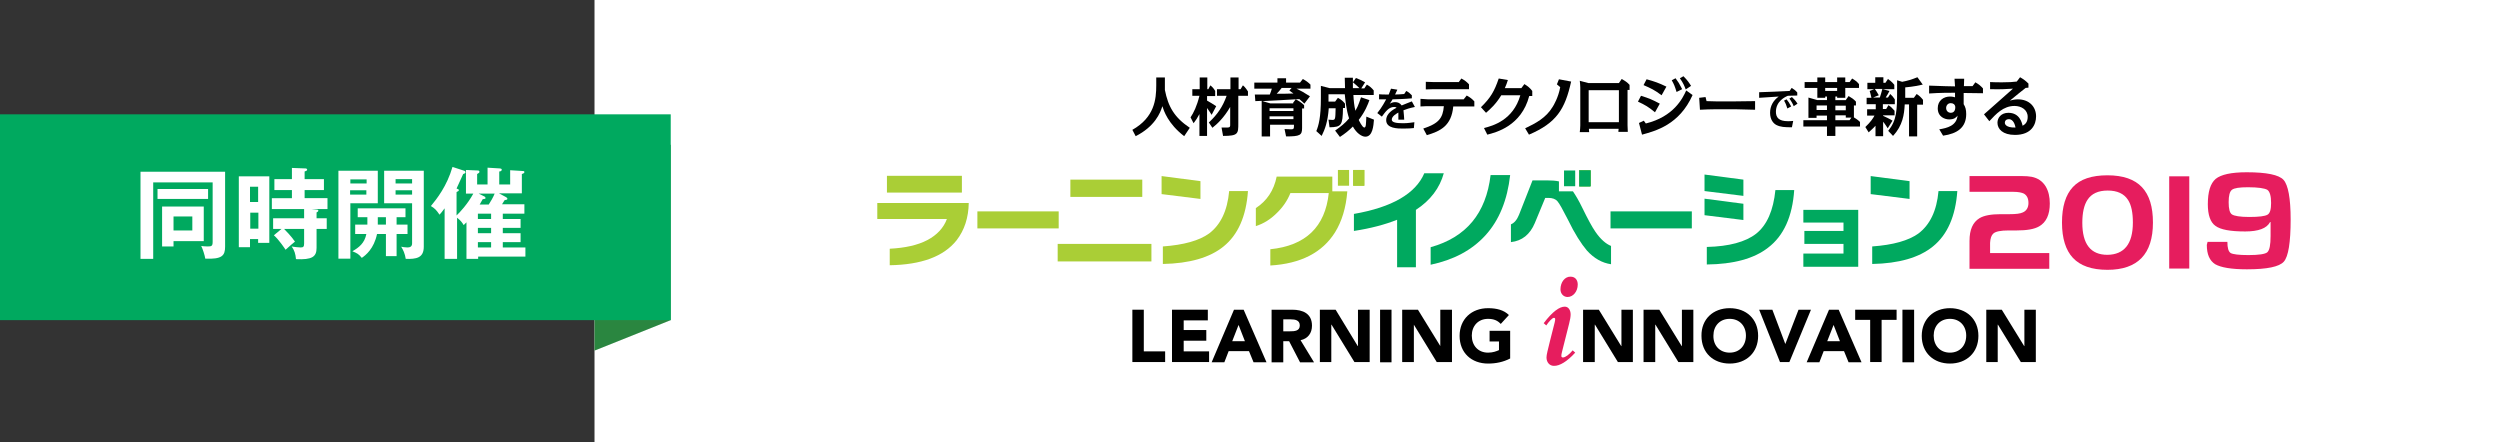 <?xml version="1.0" encoding="utf-8"?>
<!-- Generator: Adobe Illustrator 22.0.1, SVG Export Plug-In . SVG Version: 6.00 Build 0)  -->
<svg version="1.1" xmlns="http://www.w3.org/2000/svg" xmlns:xlink="http://www.w3.org/1999/xlink" x="0px" y="0px"
	 viewBox="0 0 984 174" style="enable-background:new 0 0 984 174;" xml:space="preserve">
<rect x="0" y="0" width="984" height="174" fill="#333333" stroke="none"/>
<style type="text/css">
	.st0{fill:#FFFFFF;}
	.st1{fill:#2A8640;}
	.st2{fill:#00A95F;}
	.st3{enable-background:new    ;}
	.st4{fill:#E61D5E;}
	.st5{fill:#AACE36;}
</style>
<g id="li_link_btn">
	<rect id="長方形_20" x="234" class="st0" width="750" height="174"/>
	<path id="長方形_20-2" class="st1" d="M264,57h-30v81l30-12V57z"/>
	<rect id="長方形_20-3" y="45" class="st2" width="264" height="81"/>
	<g class="st3">
		<path class="st0" d="M88.6,67.6v29.5c0,3.5-1.2,5-7.8,4.7c-0.2-1.3-1-3.8-1.6-5c0.6,0.1,1.4,0.2,2.5,0.2c1.5,0,2-0.1,2-1.8V71.8
			H60.3v30.1h-5V67.6H88.6z M81.9,74.4v3.9H62v-3.9H81.9z M80.2,81.3v13.6H68.3V97h-4.5V81.3H80.2z M68.3,85.2v5.5h7.4v-5.5H68.3z"
			/>
		<path class="st0" d="M106,69.4v26.2h-4.4v-1.5h-3.2v3.2h-4.4V69.4H106z M101.6,79.5v-6h-3.2v6H101.6z M98.5,83.7V90h3.2v-6.3H98.5
			z M124.6,82.5c0.5,0,0.7,0.2,0.7,0.4c0,0.4-0.5,0.6-0.7,0.7v2.3h4v4.2h-4v7.5c0,3.5-1.8,4.7-8.1,4.4c-0.2-2.1-0.6-3.4-1.7-5
			c0.8,0.2,3,0.4,3.5,0.4c1.1,0,1.4-0.3,1.4-1.6v-5.7h-7.9c0.5,0.5,2.8,2.8,4.3,5c-1.1,0.9-1.6,1.3-3.7,3.2
			c-0.4-0.6-2.5-3.8-4.6-5.7l3-2.5h-3.3v-4.2h12.2v-3.6H107v-4.3h7.9v-3.2h-6.9v-4.3h6.9v-4.4l5.4,0.2c0.3,0,0.6,0.2,0.6,0.5
			c0,0.4-0.5,0.5-1,0.7v3h7.6v4.3h-7.6v3.2h9v4.3h-6.2L124.6,82.5z"/>
		<path class="st0" d="M148.7,67.2V80h-10.8v21.8h-4.7V67.2H148.7z M144.3,72.2v-1.6h-6.4v1.6H144.3z M137.8,74.9v1.7h6.4v-1.7
			H137.8z M156.1,88.4h4.3v3.7h-4.3v8.7h-4.2v-8.7h-3.5c-1.2,5.8-4.5,8.4-6,9.4c-1.3-1.6-1.8-1.8-3.7-2.6c2.6-1.5,4.8-3.2,5.5-6.8
			h-4.4v-3.7h4.8c0-1.8,0-2.4,0-2.9h-3.8V82h18.8v3.5h-3.5V88.4z M151.9,85.5h-3.2c0,0.9,0,1.8,0,2.9h3.2V85.5z M166.8,67.2v29.9
			c0,4.5-3,4.9-7.1,4.8c-0.3-2.1-1.1-3.7-1.8-4.8c0.5,0.1,1.5,0.3,2.4,0.3c0.9,0,1.9-0.2,1.9-1.6V80h-11V67.2H166.8z M162.2,72.2
			v-1.7h-6.5v1.7H162.2z M155.7,74.9v1.7h6.5v-1.7H155.7z"/>
		<path class="st0" d="M206.4,80.6v3.5h-8.5v2.1h7v3.5h-7v2.1h7v3.5h-7v2.1h8.9v3.6h-18.6v0.9h-4.6V87.5c-0.5,0.5-0.7,0.7-1.1,1.1
			c-0.4-0.7-1.1-1.8-2.6-2.9v16.2H175V82c-0.9,1.2-1.5,2-2,2.5c-1.3-1.9-1.9-2.5-3.4-3.4c2.3-2.8,6.3-7.8,8.5-15.4l4.6,1.5
			c0.4,0.1,0.5,0.4,0.5,0.6c0,0.4-0.3,0.5-0.9,0.7c-0.9,1.9-2.2,4.8-2.6,5.7c0.8,0.3,0.9,0.4,0.9,0.6c0,0.4-0.2,0.4-0.9,0.8v9.2
			c1.1-1,4.4-4.5,6.6-8.6h-2.9v-9.3l4.6,0.2c0.4,0,0.7,0.1,0.7,0.5c0,0.4-0.2,0.5-0.9,0.9v4.1h4.1v-6.6l4.9,0.3
			c0.2,0,0.7,0.1,0.7,0.5c0,0.5-0.6,0.7-1,0.7v5.1h4.3V67l4.8,0.3c0.4,0,0.8,0,0.8,0.4s-0.2,0.5-1,0.8v7.6h-9l2.8,1.5
			c0.3,0.2,0.5,0.4,0.5,0.6c0,0.4-0.1,0.4-1.1,0.6c-0.2,0.3-0.9,1.4-1,1.6H206.4z M188.1,84.1v2.1h5.2v-2.1H188.1z M188.1,89.7v2.1
			h5.2v-2.1H188.1z M188.1,95.3v2.1h5.2v-2.1H188.1z M192.3,80.6c0.8-1.2,1.8-2.9,2.4-4.4h-6.3l2.2,1.1c0.4,0.2,0.5,0.4,0.5,0.6
			c0,0.4-0.2,0.4-1.1,0.5c-0.4,0.7-0.7,1.3-1.2,2.1H192.3z"/>
	</g>
</g>
<g id="レイヤー_2">
	<g>
		<g>
			<polygon points="445.7,121.9 450.2,121.9 450.2,138.3 458.6,138.3 458.6,142.5 445.7,142.5 			"/>
			<polygon points="461.3,121.9 475.4,121.9 475.4,126.1 465.9,126.1 465.9,129.9 474.8,129.9 474.8,134.1 465.9,134.1 465.9,138.3 
				475.9,138.3 475.9,142.5 461.3,142.5 			"/>
			<path d="M485.7,121.9h3.8l9,20.7h-5.1l-1.8-4.4h-8l-1.7,4.4h-5L485.7,121.9z M487.5,127.9l-2.5,6.4h5L487.5,127.9z"/>
			<path d="M500.6,121.9h8c4.2,0,7.8,1.5,7.8,6.3c0,2.9-1.6,5.1-4.5,5.7l5.3,8.7h-5.5l-4.3-8.3h-2.3v8.3h-4.6V121.9z M505.1,130.4
				h2.7c1.7,0,3.8-0.1,3.8-2.3c0-2.1-1.9-2.4-3.5-2.4h-3V130.4z"/>
			<polygon points="519.5,121.9 525.7,121.9 534.4,136.2 534.5,136.2 534.5,121.9 539.1,121.9 539.1,142.5 533.1,142.5 524.1,127.8 
				524,127.8 524,142.5 519.5,142.5 			"/>
			<rect x="543.2" y="121.9" width="4.5" height="20.7"/>
			<polygon points="551.9,121.9 558.1,121.9 566.9,136.2 566.9,136.2 566.9,121.9 571.5,121.9 571.5,142.5 565.5,142.5 556.5,127.8 
				556.5,127.8 556.5,142.5 551.9,142.5 			"/>
			<path d="M594.4,141.1c-2.7,1.4-5.6,2-8.7,2c-6.5,0-11.2-4.2-11.2-10.9c0-6.6,4.7-10.9,11.2-10.9c3.3,0,6.2,0.7,8.2,2.7l-3.2,3.5
				c-1.2-1.3-2.7-2-5-2c-3.9,0-6.4,2.8-6.4,6.6c0,3.9,2.5,6.7,6.4,6.7c2,0,3.4-0.6,4.3-1v-3.4h-3.7v-4.2h8.1V141.1z"/>
			<polygon points="623.1,121.9 629.3,121.9 638.1,136.2 638.2,136.2 638.2,121.9 642.7,121.9 642.7,142.5 636.8,142.5 627.8,127.8 
				627.7,127.8 627.7,142.5 623.1,142.5 			"/>
			<polygon points="646.9,121.9 653.1,121.9 661.9,136.2 662,136.2 662,121.9 666.5,121.9 666.5,142.5 660.6,142.5 651.6,127.8 
				651.5,127.8 651.5,142.5 646.9,142.5 			"/>
			<path d="M680.8,121.3c6.5,0,11.2,4.2,11.2,10.9c0,6.6-4.7,10.9-11.2,10.9c-6.4,0-11.1-4.2-11.1-10.9
				C669.6,125.6,674.3,121.3,680.8,121.3 M680.8,138.8c3.9,0,6.4-2.8,6.4-6.7c0-3.8-2.5-6.6-6.4-6.6c-3.9,0-6.4,2.8-6.4,6.6
				C674.3,136,676.9,138.8,680.8,138.8"/>
			<polygon points="692.4,121.9 697.6,121.9 702.7,135.4 702.7,135.4 707.9,121.9 712.8,121.9 704.3,142.5 700.6,142.5 			"/>
			<path d="M719.9,121.9h3.8l9,20.7h-5.1l-1.8-4.4h-8l-1.7,4.4h-5L719.9,121.9z M721.7,127.9l-2.5,6.4h5L721.7,127.9z"/>
			<polygon points="736.1,125.9 730.2,125.9 730.2,121.9 746.5,121.9 746.5,125.9 740.6,125.9 740.6,142.5 736.1,142.5 			"/>
			<rect x="748.8" y="121.9" width="4.6" height="20.7"/>
			<path d="M767.5,121.3c6.4,0,11.2,4.2,11.2,10.9c0,6.6-4.7,10.9-11.2,10.9c-6.4,0-11.1-4.2-11.1-10.9
				C756.4,125.6,761.1,121.3,767.5,121.3 M767.5,138.8c3.9,0,6.4-2.8,6.4-6.7c0-3.8-2.5-6.6-6.4-6.6c-3.9,0-6.4,2.8-6.4,6.6
				C761.1,136,763.6,138.8,767.5,138.8"/>
			<polygon points="781.8,121.9 787.9,121.9 796.7,136.2 796.8,136.2 796.8,121.9 801.3,121.9 801.3,142.5 795.4,142.5 786.4,127.8 
				786.3,127.8 786.3,142.5 781.8,142.5 			"/>
			<path class="st4" d="M620,138.8c-3.1,3.4-6.1,5.3-8.4,5.2c-1.7,0-2.9-1.4-2.9-3.3c0-1.1,0.5-2.9,1.4-6.6l1.8-7.1
				c0.2-1,0.5-1.9-0.3-1.9c-0.6,0-2,1.5-3,3l-1-0.9c3.5-4.6,6.2-6.5,8.3-6.5c1.4,0,2.3,1.3,2.3,3.1c0,0.8-0.2,2.1-0.6,3.6l-2.8,11.1
				c-0.4,1.6-0.4,2.2,0.4,2.2c0.9,0,2.5-1.2,3.8-2.8L620,138.8z M618.2,108.9c1.7,0,2.8,1.2,2.8,3.1c0,2.7-1.8,4.9-4,4.9
				c-1.6,0-2.8-1.3-2.8-3C614.2,111,616,108.8,618.2,108.9"/>
		</g>
		<g>
			<path d="M466.1,53.6c-6.4-4.9-8-10-8.6-11.8c-0.8,2.7-3,8-10.5,11.8l-1.3-2.5c8.7-4.9,9.4-12,9.4-17.5v-3.1h3.4v3.7
				c0,0.4,0,0.9,0,1.2c1.3,6.6,3.7,10.8,9.8,14.9L466.1,53.6z"/>
			<path d="M468.6,46.2c1.2-1.8,2.5-4.4,3.5-8.5h-2.8v-2.6h2.9v-4.6h3v4.6h0.4l0.8-1.5c0.8,0.6,1.4,1.3,1.9,2.2v2h-3.2v1.8
				c1.3,0.7,2.2,1.3,3.6,2.2l-1.8,3.4c-0.7-1-0.7-1.2-1.8-2.7v11h-3v-8.6c-0.8,1.5-1.5,2.6-2.3,3.6L468.6,46.2z M475.8,48.2
				c3.5-3.2,5.6-6.5,7-10.5H479v-2.6h5.3l0-4.6h3.2l0,4.6h0.8l0.9-1.5c0.3,0.2,1,0.8,2,2.4v1.7h-3.8l0,10.8c0,4.1,0,5-6,5l-0.6-3.3
				c0.7,0,1.8,0,2.2,0c0.7,0,1.2-0.1,1.2-0.8v-1.6l0-5.7c-2.4,4.2-5.2,6.8-7,8.2L475.8,48.2z"/>
			<path d="M509,40.4l1-1.3c1,0.5,2.2,1.2,3.3,2.3v1.3h-0.8v7.7c0,2.8-0.8,3.3-6.3,3.3l-0.6-2.9c0.7,0,2,0.1,2.6,0.1
				c1,0,1.1-0.3,1.1-1.2v-0.6h-9.4v4.6h-3.3v-14c-0.4,0-2.1,0.1-2.5,0.1l-0.2-2.6c1.6,0,4.6,0,5.9,0c0.4-1,0.5-1.3,0.8-2.3h-6.9
				v-2.4h9.1v-1.7h3.4v1.7h5.5l1.1-1.4c1.3,0.7,2.1,1.3,3,2.2v1.6h-5.5c1.7,0.8,2.8,1.4,5.3,3l-2.2,2.9c-0.5-0.5-1-1-2-1.8
				c-6.8,0.4-8.2,0.5-14.5,0.8l3.1,0.9H509z M499.7,43.7h9.4v-1.1h-9.4V43.7z M499.7,46.9h9.4v-1.1h-9.4V46.9z M504.4,34.7
				c-0.8,1-1.1,1.4-1.9,2.2c2.8,0,3.7,0,6.6-0.1c-0.8-0.6-1.2-0.8-1.6-1.2l0.9-1H504.4z"/>
			<path d="M525.5,51.4c2.4-1.7,3.9-2.9,5.5-4.8c-1.1-3.2-1.5-7.6-1.7-9.5h-6.4v1.6c0,0.4,0,1.2,0,1.3h2.6l1.1-1.5
				c1.3,0.7,2,1.3,2.8,2.3v1.7h-0.8c-0.1,6.9-0.6,7.5-5.3,7.6l-0.4-3c0.2,0,1.2,0.1,1.5,0.1c1.2,0,1.2-0.3,1.3-4.6h-2.7
				c-0.4,5.4-1.5,8.3-2.8,10.9l-2.1-1.9c0.9-2.2,1.8-5.3,1.8-13v-4.8l3.5,0.9h6c0-0.6-0.1-3.4-0.1-4.1h3.2c0,1.2,0,2.4,0,4.1h2.6
				c-0.9-0.9-1.4-1.3-2.6-2.3l1.2-1.7c1.5,0.6,2,0.8,3.6,1.7l-1.5,2.4h1.2l1-1.5c1.2,0.7,1.9,1.3,2.7,2.3v1.8h-8
				c0.1,2,0.3,4.3,0.8,6.2c1.3-2.2,1.9-4.6,2.2-5.3l3.3,1.1c-0.5,1.5-1.7,4.6-4.2,7.8c0.1,0.2,1.4,3,2.2,3c0.3,0,0.5-0.3,0.6-1
				c0.1-0.8,0.1-1.7,0.2-3.3l3,1.2c-0.2,2.4-0.5,6.7-3.4,6.7c-1.4,0-3.5-1.4-4.9-4c-1.6,1.6-3.1,2.8-5.1,4.1L525.5,51.4z"/>
			<path d="M550,35.3c-0.4,0.9-0.7,1.5-0.9,1.9c1.2,0,2.4-0.1,3.6-0.2l0.8-1.2c1,0.5,1.4,0.9,2.2,1.7v1.2c-3.2,0.3-5,0.3-7.6,0.4
				c-0.5,0.9-0.9,1.5-1.1,1.7c0.4-0.2,1.1-0.6,2.1-0.6c1,0,1.9,0.3,2.6,1.3c1.8-0.7,2.1-0.9,4-1.6l1.2,2.2c-2,0.4-3.5,0.9-4.5,1.3
				c0.2,1.3,0.2,2.8,0.3,3.7h-2.3c0-0.6,0-2.3,0-2.8c-0.7,0.4-2.6,1.4-2.6,2.8c0,1.1,1.8,1.4,4.5,1.4c1.9,0,3.5-0.3,4.4-0.4
				l-0.2,2.3c-0.8,0.1-2.2,0.2-4.2,0.2c-2.1,0-6.7,0-6.7-3.3c0-1.7,1.1-3.4,4.1-4.9c-0.1-0.1-0.4-0.3-1-0.3c-2.1,0-3.4,1.9-4.8,3.8
				l-1.8-1.4c1.9-2.3,3.2-4.9,3.5-5.4c-0.9,0-1.1,0-2.8,0v-2c1.3,0.1,1.6,0.1,3.8,0.1c0.3-0.7,0.4-1,0.9-2.3L550,35.3z"/>
			<path d="M560.2,50.6c6.1-2,7.7-4.1,8.1-8.8h-6.2c-0.1,0-1.8,0-3,0.1v-3c0.7,0,2.2,0.2,3,0.2h14l1.2-1.5c1.3,0.7,2.1,1.3,3,2.3v2
				H572c-0.7,7.6-5,9.7-10.4,11.3L560.2,50.6z M574.1,32.4l1.1-1.5c1.3,0.7,2.1,1.3,3,2.3v1.9h-14c-0.7,0-2.2,0.1-3,0.1v-3
				c0.6,0,2.3,0.1,3,0.1H574.1z"/>
			<path d="M584.1,50.4c3.5-0.9,11.5-3.1,14.3-12.9h-7.5c-2.2,3.6-4.3,5.4-6,6.9l-2-2.2c3.8-3.7,5.3-6.3,7-11.3l3.6,0.6
				c-0.3,1-0.7,2.1-1.2,3.2h6.5l1.2-1.6c1.3,0.8,2.2,1.5,3.1,2.7v2h-1.2c-3.1,11.8-13,14.3-16.5,15.2L584.1,50.4z"/>
			<path d="M600.3,50.5c4.2-2,8.2-4.1,10.8-8.4c0.4-0.6,2.3-3.8,3-7.8l-1.3-1.1l0.8-2l4.8,0.9C616,43,612.6,48.4,601.8,53
				L600.3,50.5z"/>
			<path d="M625.4,50.8c0,0.7,0.1,0.9,0.1,1.2h-3.7c0.1-0.8,0.2-1.8,0.2-2.6V34.5c0-0.7-0.1-2-0.2-2.7l3.4,0.9h12l1.1-1.6
				c1.3,0.7,2.2,1.3,3.1,2.3v2h-0.8v13.9c0,0.7,0.1,2,0.1,2.6h-3.7c0-0.3,0-0.5,0.1-1.2H625.4z M625.3,48.1h11.9V35.5h-11.9V48.1z"
				/>
			<path d="M651.4,44.2c-2.5-2.1-3.9-2.9-6.7-4.2l1.2-2.3c3.2,1,4.4,1.5,7.4,3.1L651.4,44.2z M647.8,48.6c11-2.7,14.5-9.9,15.9-13
				l2.5,1.8c-5.2,11.7-14.5,14.1-19.9,15.6l-1.2-4.6l1.9-0.9L647.8,48.6z M654,37.5c-2.8-2.1-4.1-2.7-7.1-4l1.2-2.3
				c3.2,0.9,4.7,1.4,7.8,2.9L654,37.5z M659.9,36.2c-0.7-2.3-1-3-1.9-4.6l1.5-0.8c1.1,1.5,1.5,2.1,2.6,4.3L659.9,36.2z M663.5,35.2
				c-0.5-1.3-0.9-2.4-2.3-4.4l1.4-0.8c1.7,1.7,2.3,2.7,3,3.8L663.5,35.2z"/>
			<path d="M671.3,38.2l0.4,1.6c0.7,0,3.1,0.1,3.7,0.1h7.6c1.1,0,6.7-0.1,7.8-0.1v3.4c-1.3,0-6.8-0.2-7.8-0.2h-7.6
				c-1,0-5.4,0.1-6.3,0.2l-0.3-4.7L671.3,38.2z"/>
			<path d="M705.3,50.1c-2.9,0-4.5-0.1-6.1-0.9c-1-0.5-2.5-1.9-2.5-4.8c0-2.7,1.3-4.9,3.4-6.4c-2,0.1-5.7,0.4-7.7,0.5l0-2.2
				c5.4-0.2,6.1-0.2,12-0.5l0.8-1.2c1,0.6,1.5,1,2.2,1.8l0,1.2c-0.9,0-1,0-3.7,0.1c-1,0.4-4.7,2.1-4.7,6.3c0,2.2,1.1,3.7,4.7,3.7
				c0.6,0,1,0,2.1-0.1L705.3,50.1z M703.5,42.7c-0.4-1.3-0.6-1.9-1.3-3.1l1-0.5c0.8,1,1,1.3,1.8,2.8L703.5,42.7z M706,41.8
				c-0.3-0.8-0.7-1.6-1.7-3l1-0.6c0.7,0.7,1.3,1.2,2.2,2.6L706,41.8z"/>
			<path d="M722.4,39.4h4.1l1.1-1.6c1.2,0.7,2,1.2,2.9,2.2v1.5h-0.8v4.7c0.8,0.5,1.6,1,2.4,1.8v1.8h-9.7v3.7h-3.3v-3.7h-9.3v-2.5
				h9.3v-1.8H715v0.9h-3.2v-8l3.5,1h3.8V38h-0.7v0.5h-3.1v-3.9h-5v-2.3h5v-1.8h3.1v1.8h4.7v-1.8h3.2v1.8h1.7l1-1.4
				c1,0.6,1.9,1.2,2.7,2.2v1.5h-5.4v3.9h-3.2V38h-0.7V39.4z M719.1,41.5H715v1.8h4.1V41.5z M723.1,34.6h-4.7v1.2h4.7V34.6z
				 M722.4,43.4h4.1v-1.8h-4.1V43.4z M722.4,47.3h5.6l0.7-1h-2.2v-0.9h-4.1V47.3z"/>
			<path d="M741.2,42.9h1.2l0.9-1.5c1.1,0.7,1.5,1.2,2.4,2.2v1.8h-4.5v0.2c0.9,0.4,2.8,1.3,3.7,1.9l-1.9,3c-0.4-0.6-0.9-1.5-1.8-2.6
				v5.7h-3v-4.1c-1.4,1.5-2.2,2.1-2.7,2.6l-1.3-2.1c2.1-2,3.1-3.5,3.6-4.5h-2.9v-2.5h3.4V41h-3.6v-2.5h1.9c-0.4-1.6-0.4-1.8-0.7-2.7
				l1.8-0.7H735v-2.5h3.1v-2.2h3.2v2.2h0.8l1-1.5c1.5,1,2.2,1.9,2.5,2.3v1.7H741l2.7,0.7c-0.5,0.9-0.8,1.6-1.5,2.6h0.9l0.9-1.4
				c0.8,0.7,1,1,1.8,2.1V41h-4.7V42.9z M738,35.1c0.5,0.6,0.5,0.8,1.5,2.4l-2.3,0.9h2.7c0.4-1.2,0.6-1.9,1-3.4H738z M743.2,51.5
				c3.4-4.2,3.5-8.1,3.5-16c0-1.5,0-2.6,0-3.9l2,0.6c2.1-0.4,3.8-0.9,6-1.8l2.1,2.9c-1.3,0.3-3.6,0.8-6.9,1.1v4.1h3.4l1.1-1.5
				c1.1,0.7,1.7,1.3,2.5,2.3v1.9h-2.3v12.5h-3.2V41.1h-1.7c-0.2,4-0.8,8.3-4.6,12.4L743.2,51.5z"/>
			<path d="M773.1,30.9c0,0.9-0.1,2.3-0.1,3c0.5,0,2.9,0,3.4,0l1.1-1.5c1.4,0.8,2,1.3,3,2.4v1.9c-5.4-0.1-6-0.1-7.6-0.1
				c0,1.1,0,3.3,0,4.4c0.7,1.1,1,2.2,1,3.9c0,5.3-3.5,7.7-9.1,8.5l-1.5-2.5c3.1-0.5,6.8-1.4,7.2-5.4c-0.5,0.7-1.3,1.5-3.3,1.5
				c-1.6,0-4.5-0.9-4.5-4.4c0-3.1,2.4-4.6,4.8-4.6c1,0,1.7,0.2,2,0.3v-1.8c-2,0-6.1,0-10.2,0.3v-3.1c5,0.2,8.9,0.3,10.2,0.3
				c0-0.5-0.1-1.9-0.2-3H773.1z M767.8,40.6c-1.1,0-1.8,0.9-1.8,1.9c0,1.3,1,1.9,1.8,1.9c1.8,0,1.8-1.8,1.8-2.3
				C769.5,41.1,768.8,40.6,767.8,40.6"/>
			<path d="M780.9,45c0.8-0.7,4.5-4,5.2-4.6c1-0.9,5.3-4.7,6.2-5.5c-2.8,0.2-5,0.3-9,0.2l0-2.8c1.4,0.1,3.2,0.1,4.8,0.1
				c2.4,0,4.3-0.1,5.7-0.3l1.3-1.7c1.4,0.8,2.2,1.4,3.3,2.5l0,1.6c-0.2,0-1,0.1-1.1,0.1c-1.8,1.4-2.9,2.3-6.2,5
				c0.8-0.2,1.8-0.5,3.1-0.5c4.6,0,7.2,3,7.2,6.7c0,3.2-1.8,7.3-8.3,7.3c-4.8,0-6.9-2.3-6.9-4.8c0-2,1.5-3.9,4.3-3.9
				c4.4,0,5.3,3.8,5.6,5.1c0.9-0.5,2-1.3,2-3.5c0-2.8-2.5-4.3-5.2-4.3c-4.4,0-7.3,3.2-9.9,6L780.9,45z M790.7,46.9
				c-1,0-1.6,0.6-1.6,1.4c0,0.2,0,2,4.2,1.9C792.9,47.9,791.8,46.9,790.7,46.9"/>
		</g>
		<g>
			<rect x="621.6" y="67.1" class="st5" width="4.4" height="6.2"/>
			<rect x="621.6" y="67.1" class="st2" width="4.4" height="6.2"/>
			<path class="st4" d="M806.8,80.1c0,4.4-1.4,7.4-4.2,9c-1.9,1.1-4.8,1.6-8.8,1.6h-1.6h-1.6c-3.1,0-5.1,0.4-6,1.2
				c-0.8,0.7-1.2,1.9-1.3,3.7v4h23.3v6.2h-31.4V94.8c0-4.4,1.3-7.3,3.9-8.9c1.8-1.1,4.6-1.6,8.4-1.6h1.8h1.7c2.4,0,4.2-0.2,5.2-0.7
				c1.4-0.6,2.2-1.9,2.2-3.7c0-1.8-0.6-3-1.8-3.7c-0.8-0.4-2.2-0.7-4.2-0.7h-17.2v-6.2h20.5c1.6,0,3,0.1,4,0.3
				c2.4,0.5,4.2,1.7,5.5,3.8C806.3,75.3,806.8,77.5,806.8,80.1"/>
			<path class="st4" d="M847.4,87.6c0,12.4-6,18.6-17.9,18.6c-6.2,0-10.7-1.6-13.6-4.7c-2.8-3-4.3-7.6-4.3-13.9
				c0-6.2,1.4-10.9,4.3-14c2.9-3.1,7.4-4.6,13.6-4.6c6.2,0,10.7,1.6,13.6,4.7C846,76.8,847.4,81.4,847.4,87.6 M839.5,87.6
				c0-3.9-0.6-6.9-1.9-8.9c-1.6-2.5-4.3-3.7-8-3.7c-3.7,0-6.4,1.2-8,3.7c-1.3,2-2,5-2,9c0,8.4,3.3,12.6,9.9,12.6
				C836.1,100.2,839.5,96,839.5,87.6"/>
			<rect x="853.8" y="69.4" class="st4" width="7.9" height="36.3"/>
			<g>
				<path class="st5" d="M376.5,94.6c-5.1,6.4-13.9,9.6-26.3,9.8v-6.5c6-0.3,11-1.4,14.8-3.4c3.8-2,6.4-4.8,7.7-8.3h-27.4v-6.3h36
					C381.2,85.7,379.6,90.6,376.5,94.6"/>
				<rect x="349.1" y="69.2" class="st5" width="29.5" height="6.6"/>
			</g>
			<rect x="384.7" y="83.2" class="st5" width="32" height="6.7"/>
			<g>
				<rect x="416.3" y="96" class="st5" width="36.9" height="6.9"/>
				<rect x="421.3" y="70.7" class="st5" width="28.3" height="6.8"/>
			</g>
			<path class="st2" d="M568.3,68.1c-1.6,5.9-5.3,10.8-11,14.5v22.6h-7.4V86.5c-4.8,1.9-10.4,3.4-17,4.4v-6.7c15-2.6,24.3-8,27.7-16
				H568.3z"/>
			<path class="st2" d="M594.4,68.9c-1.1,9.8-4.3,17.8-9.8,23.8c-5.3,5.8-12.5,9.6-21.5,11.5v-6.9c14-3.9,21.8-13.3,23.6-28.4H594.4
				z"/>
			<rect x="633.9" y="83.2" class="st2" width="32" height="6.7"/>
			<path class="st2" d="M706.2,74.8c-0.7,10.4-4.1,18-10.3,22.7c-5.5,4.3-13.6,6.5-24.1,6.6v-6.9c8.8-0.2,15.3-2,19.4-5.2
				c4.3-3.4,6.8-9.2,7.6-17.2H706.2z"/>
			<polygon class="st2" points="731.4,105 709.8,105 709.8,99.8 725.6,99.8 725.6,96 710.2,96 710.2,90.9 725.6,90.9 725.6,87.6 
				709.8,87.6 709.8,82.6 731.4,82.6 			"/>
			<path class="st2" d="M770.4,75.2c-0.7,9.9-3.9,17.2-9.6,21.8c-5.4,4.4-13.4,6.7-23.9,6.9v-6.9c8.3-0.6,14.3-2.3,18.2-5.1
				c4.5-3.4,7.2-8.9,7.9-16.7H770.4z"/>
			<polygon class="st5" points="526.6,66.9 526.6,68.5 526.6,69.4 526.6,73.1 530.5,73.1 531,73.1 531,66.9 			"/>
			<path class="st5" d="M524.4,75.3v-2.1v-3.7h-21.9c-1.1,5.5-3.9,9.6-8.2,12.4v7.1c3.1-1,5.8-2.7,8.2-5.1c2.4-2.3,4.2-4.9,5.4-7.9
				H523c-1.4,13.3-9.1,20.7-23,22.1v6.4c12-0.7,20.5-5.1,25.5-13.1c2.6-4.2,4.3-9.6,4.8-16.1h-3.8H524.4z"/>
			<rect x="532.6" y="66.9" class="st5" width="4.4" height="6.2"/>
			<rect x="532.6" y="66.9" class="st5" width="4.4" height="6.2"/>
			<polygon class="st2" points="615.6,67.1 615.6,68.7 615.6,69.6 615.6,73.3 619.5,73.3 620,73.3 620,67.1 			"/>
			<rect x="621.6" y="67.1" class="st2" width="4.4" height="6.2"/>
			<rect x="621.6" y="67.1" class="st2" width="4.4" height="6.2"/>
			<rect x="621.6" y="67.1" class="st5" width="4.4" height="6.2"/>
			<rect x="621.6" y="67.1" class="st2" width="4.4" height="6.2"/>
			<path class="st2" d="M628,91.3c-1.4-2-3.1-5.2-5.2-9.5c-1.3-2.7-2.6-4.9-3.7-6.5h-3.3h-2.2v-2.1v-1.8c-1.3-0.3-2.9-0.4-4.7-0.4
				h-5.7l-5.3,13.5c-0.8,2-1.9,3.3-3.2,3.8v7c4.4-0.5,7.5-3,9.4-7.5l4.1-9.9h1.3c1.5,0,2.7,0.4,3.5,1.3c0.8,0.9,2.1,3.3,4.1,7.2
				c2.7,5.6,5.3,9.6,7.5,12.2c2.8,3.1,6,4.9,9.5,5.4v-7.2C632.1,96,630,94.2,628,91.3"/>
			<g>
				<path class="st5" d="M491.2,75.2c-0.7,9.9-3.9,17.2-9.6,21.8c-5.4,4.4-13.4,6.7-23.9,6.9v-6.9c8.3-0.6,14.3-2.3,18.2-5.1
					c4.5-3.4,7.2-8.9,7.9-16.7H491.2z"/>
				<polygon class="st5" points="457.2,69.3 457.2,69.4 457.2,76.4 472.5,78.3 472.5,71.3 				"/>
			</g>
			<polygon class="st2" points="670.9,68.7 670.9,68.8 670.9,75.2 686.2,77.1 686.2,70.7 			"/>
			<polygon class="st2" points="670.9,78.2 670.9,78.3 670.9,84.7 686.2,86.6 686.2,80.2 			"/>
			<polygon class="st2" points="736.3,69.3 736.3,69.4 736.3,76.4 751.6,78.3 751.6,71.3 			"/>
			<path class="st4" d="M884.8,73.7c-3.3,0-5.4,0.3-6.3,1c-0.9,0.7-1.3,2.3-1.3,4.9c0,2.6,0.4,4.2,1.3,4.8c0.9,0.6,3.2,1,6.8,1
				c3.8,0,6.2-0.3,7.2-0.9c1-0.6,1.4-2.1,1.4-4.6c0-2.8-0.5-4.5-1.5-5.2C891.3,74.1,888.8,73.7,884.8,73.7 M868.9,95.2h7.8
				c0,2.4,0.4,3.8,1.3,4.4c0.9,0.5,3.2,0.8,7,0.8c4.1,0,6.6-0.4,7.4-1.1c0.9-0.8,1.3-2.9,1.3-6.4v-5.5h-0.2
				c-1.3,2.5-4.6,3.7-9.8,3.7c-5.8,0-9.7-0.7-11.7-2.2c-2-1.4-3-4.3-3-8.5c0-4.9,1-8.2,3.1-10c2.1-1.7,6.1-2.6,12.2-2.6
				c7.8,0,12.7,1,14.5,3c1.8,2,2.8,7.2,2.8,15.6c0,9-0.9,14.6-2.7,16.6c-1.8,2-6.6,3-14.5,3c-6.1,0-10.2-0.7-12.5-2
				c-2.2-1.4-3.3-3.9-3.3-7.6L868.9,95.2z"/>
		</g>
	</g>
</g>
</svg>
